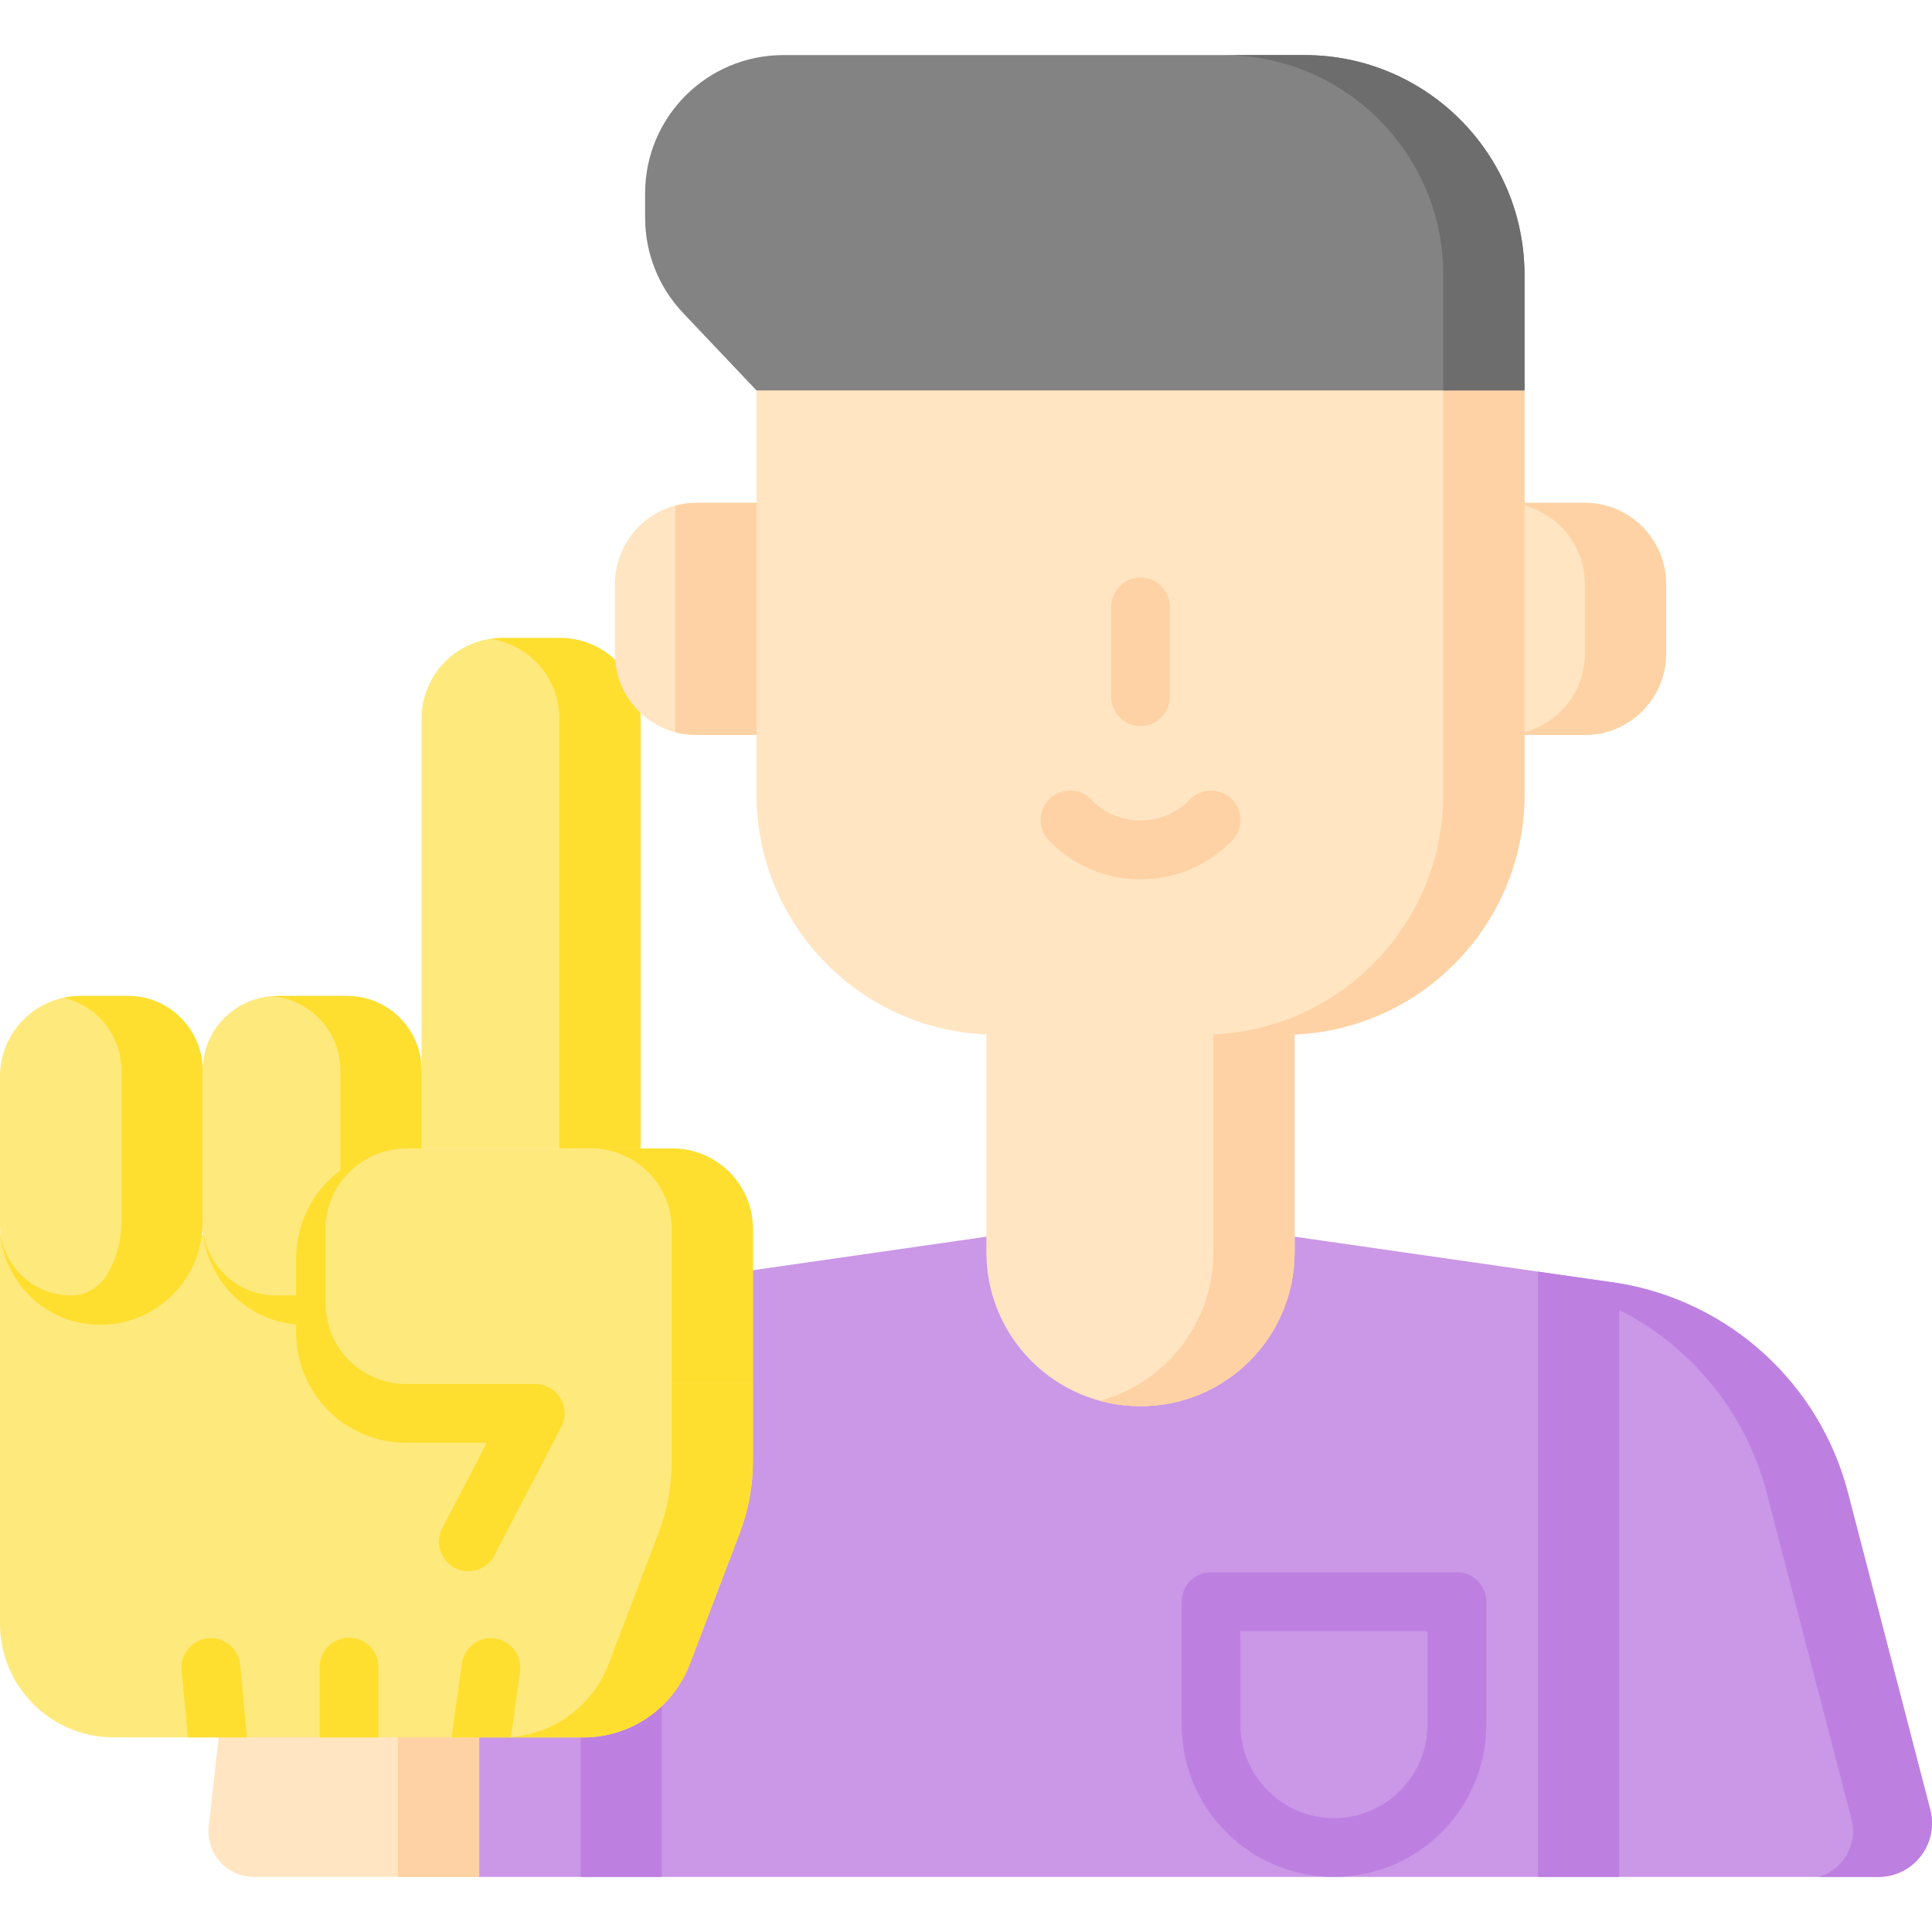 <svg width="512" height="512" viewBox="0 0 512 512" fill="none" xmlns="http://www.w3.org/2000/svg">
<g clip-path="url(#clip0_170_7148)">
<g clip-path="url(#clip1_170_7148)">
<path d="M489.724 395.615C482.233 366.769 458.488 345.021 429.098 340.086L343.09 327.737H261.404L175.395 340.086C146.004 345.021 122.259 366.769 114.769 395.615L126.993 497.402H497.774C507.078 497.402 513.877 488.614 511.538 479.608L489.724 395.615Z" fill="#CB97E7"/>
<path d="M429.096 340.081V497.399H407.577V336.996L429.096 340.081ZM153.873 347.148V497.402H175.395V340.085C167.907 341.344 160.651 343.725 153.873 347.148ZM489.724 395.614C482.233 366.768 458.488 345.02 429.097 340.085V347.148C448.176 356.776 462.652 374.244 468.202 395.614L490.666 482.117C492.386 488.739 488.507 495.524 481.928 497.402H497.772C507.076 497.402 513.875 488.613 511.536 479.607L489.724 395.614Z" fill="#BD80E1"/>
<path d="M343.089 274.204L302.248 265.878L261.403 274.204V331.859C261.403 354.39 279.669 372.656 302.2 372.656H302.292C324.823 372.656 343.089 354.39 343.089 331.859V274.204Z" fill="#FFE5C2"/>
<path d="M321.568 274.204V331.858C321.568 350.681 308.818 366.517 291.486 371.223C294.978 372.174 298.581 372.655 302.2 372.656H302.292C324.824 372.656 343.089 354.39 343.089 331.858V274.204L327.969 271.121L321.568 274.204Z" fill="#FED2A4"/>
<path d="M126.992 497.402H67.328C60.129 497.402 54.529 491.143 55.327 483.989L60.063 441.485H126.992V497.402Z" fill="#FFE5C2"/>
<path d="M105.47 441.485H126.991V497.402H105.47V441.485Z" fill="#FED2A4"/>
<path d="M199.536 366.772V387.2C199.536 393.743 198.341 400.223 196.015 406.34L182.794 441.017C180.619 446.728 176.76 451.642 171.728 455.108C166.696 458.575 160.729 460.43 154.619 460.428H30.149C13.501 460.428 0 446.937 0 430.289V327.234H142.904L199.536 366.772Z" fill="#FEE97D"/>
<path d="M142.901 327.231H121.379L178.013 366.772V387.203C178.013 393.743 176.819 400.228 174.49 406.339L161.27 441.022C159.095 446.73 155.236 451.642 150.206 455.108C145.176 458.574 139.212 460.43 133.103 460.43H154.624C160.732 460.43 166.697 458.574 171.727 455.108C176.757 451.642 180.616 446.73 182.791 441.022L196.011 406.339C198.34 400.228 199.534 393.743 199.534 387.203V366.772L142.901 327.231Z" fill="#FEDF30"/>
<path d="M111.73 304.362H169.76V190.421C169.76 178.63 160.201 169.071 148.41 169.071H133.079C121.289 169.071 111.73 178.63 111.73 190.421V304.362Z" fill="#FEE97D"/>
<path d="M148.41 169.07H133.079C132.025 169.07 130.997 169.172 129.984 169.32C140.304 170.822 148.239 179.683 148.239 190.42V304.362H169.761V190.421C169.76 178.629 160.201 169.07 148.41 169.07Z" fill="#FEDF30"/>
<path d="M111.727 283.708V351.089H80.851C74.827 351.089 69.261 349.137 64.753 345.814C58.044 340.87 53.693 332.915 53.693 323.931V283.708C53.693 272.783 62.552 263.935 73.477 263.935H91.942C102.868 263.935 111.727 272.783 111.727 283.708Z" fill="#FEE97D"/>
<path d="M87.061 351.09H80.851C74.827 351.09 69.261 349.137 64.753 345.814C58.044 340.87 53.693 332.915 53.693 323.932V323.869L53.724 323.932C53.724 334.608 62.417 343.3 73.093 343.3H79.272C83.572 343.3 87.061 346.79 87.061 351.09ZM91.95 263.932H73.479C72.964 263.932 72.459 263.97 71.954 264.008C82.162 264.789 90.208 273.302 90.208 283.711V351.093H111.729V283.711C111.73 272.787 102.874 263.932 91.95 263.932Z" fill="#FEDF30"/>
<path d="M53.693 283.708V323.931C53.693 338.938 41.542 351.089 26.535 351.089C12.213 351.089 0.54 339.738 0.021 325.541C0.01 325.209 0 324.887 0 324.554V285.277C0 275.057 7.176 266.521 16.773 264.433C16.793 264.433 16.824 264.423 16.856 264.412C18.31 264.101 19.805 263.935 21.352 263.935H33.919C44.844 263.935 53.693 272.783 53.693 283.708ZM199.536 325.707V366.771H107.614C107.386 366.771 107.147 366.761 106.918 366.751C95.453 366.398 86.272 356.988 86.272 345.419V325.707C86.272 314.283 95.235 304.968 106.513 304.396C106.877 304.376 107.24 304.365 107.614 304.365H178.183C178.557 304.365 178.921 304.376 179.284 304.396C190.563 304.968 199.536 314.283 199.536 325.707Z" fill="#FEE97D"/>
<path d="M178.184 304.361H156.663C168.454 304.361 178.012 313.92 178.012 325.71V366.771H199.533V325.71C199.534 313.92 189.976 304.361 178.184 304.361ZM148.741 378.154L131.023 412.197C130.363 413.46 129.369 414.518 128.149 415.256C126.93 415.994 125.532 416.384 124.106 416.383C122.891 416.383 121.666 416.102 120.513 415.51C118.681 414.554 117.304 412.911 116.683 410.94C116.062 408.97 116.248 406.834 117.2 405L128.998 382.35H107.614C91.548 382.35 78.483 369.274 78.483 353.208V333.496C78.483 317.804 90.956 304.968 106.513 304.396C95.235 304.968 86.272 314.283 86.272 325.707V345.419C86.272 356.988 95.453 366.398 106.918 366.751C107.147 366.761 107.386 366.771 107.614 366.771H141.824C144.555 366.771 147.079 368.194 148.491 370.521C149.904 372.847 149.997 375.744 148.741 378.154ZM53.693 283.708V323.931C53.693 338.938 41.542 351.089 26.535 351.089C12.213 351.089 0.54 339.738 0.021 325.541C0.54 335.418 8.776 343.3 18.777 343.3H18.839C22.796 343.29 26.441 341.067 28.446 337.661C30.894 333.5 32.181 328.759 32.174 323.931V283.708C32.174 274.299 25.59 266.427 16.773 264.433C16.793 264.433 16.824 264.423 16.856 264.412C18.309 264.101 19.805 263.935 21.352 263.935H33.919C44.844 263.935 53.693 272.783 53.693 283.708ZM65.428 460.427H49.788L48.137 442.637C47.742 438.358 50.889 434.557 55.178 434.163C59.457 433.768 63.258 436.925 63.653 441.204L65.428 460.427ZM137.815 443.001L135.385 460.427H119.661L122.393 440.84C122.985 436.582 126.931 433.612 131.179 434.204C135.437 434.806 138.417 438.743 137.815 443.001ZM100.292 441.796V460.427H84.714V441.796C84.714 437.496 88.193 434.007 92.503 434.007C96.803 434.007 100.292 437.496 100.292 441.796Z" fill="#FEDF30"/>
<path d="M353.517 497.402C331.259 497.402 313.152 479.294 313.152 457.037V424.461C313.152 422.395 313.972 420.414 315.433 418.953C316.894 417.492 318.875 416.672 320.941 416.672H386.093C388.159 416.672 390.14 417.492 391.601 418.953C393.061 420.414 393.882 422.395 393.882 424.461V457.037C393.883 479.294 375.775 497.402 353.517 497.402ZM328.73 432.25V457.037C328.73 470.705 339.85 481.824 353.517 481.824C367.184 481.824 378.304 470.704 378.304 457.037V432.25H328.73Z" fill="#BD80E1"/>
<path d="M200.478 194.771H184.505C172.61 194.771 162.966 185.127 162.966 173.232V154.791C162.966 142.896 172.61 133.252 184.505 133.252H200.478L210.57 161.282L200.478 194.771Z" fill="#FFE5C2"/>
<path d="M184.504 133.251C182.583 133.251 180.729 133.527 178.956 133.999V194.023C180.729 194.495 182.583 194.77 184.504 194.77H200.477L210.569 161.28L200.477 133.25H184.504V133.251Z" fill="#FED2A4"/>
<path d="M404.014 194.771H419.987C431.882 194.771 441.526 185.127 441.526 173.232V154.791C441.526 142.896 431.882 133.252 419.987 133.252H404.014L396.933 165.678L404.014 194.771Z" fill="#FFE5C2"/>
<path d="M419.988 133.252H404.015V134C413.218 136.451 420.007 144.817 420.007 154.791V173.232C420.007 183.206 413.218 191.573 404.015 194.024V194.771H419.988C431.883 194.771 441.527 185.127 441.527 173.232V154.791C441.527 142.895 431.883 133.252 419.988 133.252Z" fill="#FED2A4"/>
<path d="M404.015 103.469V210.471C404.015 245.667 375.476 274.206 340.28 274.206H264.217C229.01 274.206 200.481 245.667 200.481 210.471V103.469L302.248 91.599L386.318 101.403L404.015 103.469Z" fill="#FFE5C2"/>
<path d="M404.015 103.469V210.47C404.015 245.667 375.476 274.206 340.279 274.206H318.761C353.957 274.206 382.496 245.667 382.496 210.47V103.469L386.318 101.402L404.015 103.469Z" fill="#FED2A4"/>
<path d="M404.014 103.465V72.87C404.014 40.688 377.925 14.599 345.742 14.599H207.59C187.362 14.599 170.964 30.996 170.964 51.224V57.729C170.964 67.104 174.559 76.122 181.008 82.926L200.478 103.465H404.014Z" fill="#838383"/>
<path d="M345.742 14.598H324.22C356.403 14.598 382.492 40.687 382.492 72.869V103.464H404.013V72.871C404.014 40.687 377.925 14.598 345.742 14.598Z" fill="#6D6D6D"/>
<path d="M302.246 192.41C300.18 192.41 298.199 191.589 296.738 190.129C295.278 188.668 294.457 186.687 294.457 184.621V160.851C294.457 156.549 297.943 153.062 302.246 153.062C306.549 153.062 310.035 156.549 310.035 160.851V184.621C310.035 186.687 309.214 188.668 307.754 190.129C306.293 191.589 304.312 192.41 302.246 192.41ZM302.246 233.026C293.003 233.026 284.374 229.366 277.948 222.717C276.513 221.231 275.726 219.236 275.762 217.171C275.797 215.105 276.652 213.138 278.137 211.703C279.623 210.267 281.618 209.481 283.683 209.516C285.748 209.551 287.715 210.406 289.151 211.891C292.613 215.474 297.264 217.448 302.245 217.448C307.226 217.448 311.875 215.475 315.338 211.891C316.049 211.155 316.897 210.567 317.836 210.159C318.774 209.752 319.783 209.533 320.806 209.516C321.829 209.498 322.845 209.682 323.796 210.058C324.748 210.433 325.616 210.992 326.352 211.703C327.837 213.138 328.692 215.105 328.727 217.171C328.763 219.236 327.976 221.231 326.541 222.717C320.117 229.365 311.489 233.026 302.246 233.026Z" fill="#FED2A4"/>
</g>
</g>
<defs>
<clipPath id="clip0_170_7148">
<rect width="512" height="512" fill="white"/>
</clipPath>
<clipPath id="clip1_170_7148">
<rect width="512" height="512" fill="white"/>
</clipPath>
</defs>
</svg>
